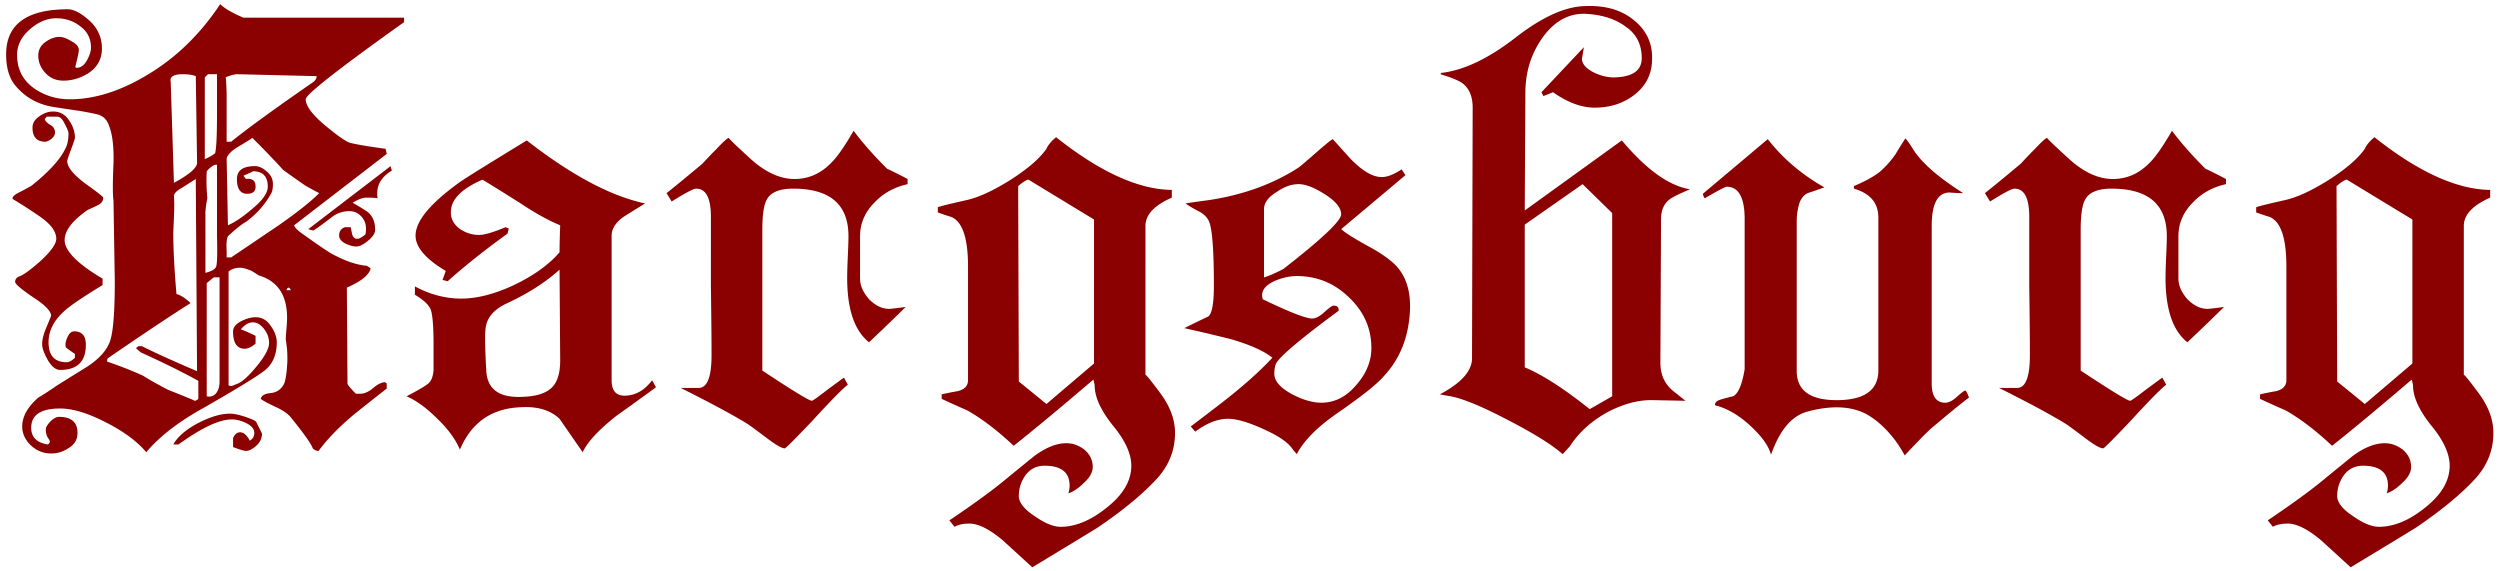 <svg xmlns="http://www.w3.org/2000/svg" width="140" height="32" viewBox="-10 0 4478 1024">
   <path fill="darkred" d="M691.201 305.792c-20.736 12.288-29.185 29.184-25.344 50.688 1.536-1.536-5.376-2.304-20.736-2.304-6.144 0-14.208 3.072-24.192 9.216 4.608 2.303 12.288 6.912 23.04 13.824 11.52 6.912 17.28 18.432 17.28 34.56 0 6.144-4.224 12.672-12.672 19.584-8.448 6.911-15.36 10.368-20.736 10.368-6.144 0-13.056-1.92-20.737-5.76-6.91-3.84-10.367-8.448-10.367-13.824 0-7.68 3.456-12.672 10.367-14.976h10.368c.77 3.84 1.537 7.68 2.305 11.52 1.536 6.144 4.608 9.216 9.216 9.216 3.84 0 8.832-2.688 14.976-8.064 2.303-12.288.383-22.272-5.76-29.952-6.144-7.68-13.824-11.52-23.04-11.52-11.52 0-21.889 3.456-31.105 10.368-16.895 13.056-28.03 21.12-33.407 24.192-1.536 0-4.608-.768-9.216-2.304l147.455-112.896zM713.089 39.68c-117.504 83.712-176.256 129.792-176.256 138.24 0 12.288 12.672 28.8 38.016 49.536 21.503 17.664 35.711 27.263 42.624 28.8 13.055 3.072 33.792 6.528 62.208 10.368 0-1.536.768 1.536 2.304 9.216L516.096 403.712c1.536 4.608 6.912 9.984 16.128 16.128 24.576 17.664 41.473 29.184 50.689 34.56 23.807 13.056 44.927 20.352 63.36 21.888 1.535.768 3.84 2.304 6.911 4.608-2.304 11.52-16.511 23.04-42.624 34.56l1.153 172.8c2.303 3.84 7.295 9.6 14.975 17.28h8.065c6.912 0 14.208-3.072 21.887-9.216 7.68-6.912 14.977-10.752 21.889-11.52l3.456 2.304v9.216c-28.416 22.272-48.769 38.4-61.057 48.384-26.112 22.273-46.463 43.393-61.055 63.36-3.84 0-7.296-1.536-10.368-4.608-3.073-8.448-16.128-26.88-39.168-55.296-5.376-6.912-14.977-13.44-28.8-19.584-13.056-6.143-21.504-10.752-25.344-13.824 1.536-6.144 7.68-9.6 18.432-10.368 11.52-1.536 19.584-7.68 24.192-18.432 2.304-7.68 3.839-17.664 4.607-29.952.769-8.448.769-18.432 0-29.952-1.536-13.056-2.303-18.816-2.303-17.28 0-3.84.383-9.984 1.151-18.432.769-8.448 1.152-15.36 1.152-20.736 0-40.704-16.895-66.048-50.687-76.031-2.304-1.537-6.528-4.225-12.674-8.065-9.215-3.84-16.127-5.76-20.735-5.76-8.449 0-15.36 2.304-20.737 6.912V690.56c1.536.769 3.456 1.153 5.76 1.153l11.52-4.608c8.449-3.84 19.585-14.209 33.409-31.104 14.592-17.664 21.888-31.488 21.888-41.472 0-9.216-3.073-17.664-9.216-25.345-6.144-7.68-12.672-11.52-19.584-11.52-7.681 0-14.977 4.225-21.889 12.673 5.376 1.536 14.208 5.376 26.496 11.52v13.824c-6.911 6.144-13.44 9.216-19.584 9.216-13.823 0-20.735-10.368-20.735-31.104 0-7.68 5.76-14.208 17.279-19.584 8.448-3.84 16.129-5.76 23.04-5.76 11.52 0 20.736 5.376 27.648 16.128 6.913 9.983 10.369 19.584 10.369 28.8 0 22.272-7.296 39.168-21.89 50.688-13.822 10.752-49.534 32.64-107.135 65.663-46.08 25.345-81.024 52.225-104.832 80.641-16.896-19.968-41.472-38.017-73.728-54.145-31.488-16.127-58.368-24.19-80.64-24.19-34.56 0-51.84 11.519-51.84 34.559 0 16.895 9.984 26.88 29.952 29.952 2.304-1.536 3.456-3.456 3.456-5.76 0-.769-1.536-3.456-4.608-8.064-2.304-5.376-3.072-10.752-2.304-16.128 1.536-3.84 4.607-8.064 9.216-12.672 5.376-4.609 9.984-6.912 13.824-6.912 22.273 0 33.408 9.6 33.408 28.8 0 11.52-4.992 20.352-14.976 26.496-9.984 6.912-20.736 10.368-32.256 10.368-13.823 0-26.112-4.992-36.864-14.976-9.984-9.984-14.976-21.12-14.976-33.408 0-17.664 9.6-34.944 28.8-51.84 6.912-3.84 16.512-9.984 28.8-18.432.768-.768 20.352-13.056 58.752-36.864 22.272-14.593 36.096-30.337 41.472-47.232s8.064-52.224 8.064-105.984l-2.304-144c-1.536-10.752-1.536-33.408 0-67.968.768-29.184-1.92-51.455-8.064-66.815-3.84-11.52-11.52-18.433-23.04-20.737-10.752-2.303-20.736-4.223-29.952-5.76-.768 0-16.128-2.303-46.08-6.912-29.184-4.608-52.608-18.047-70.272-40.32C4.99 138.368-.001 120.321-.001 97.281 0 43.52 36.863 16.64 110.591 16.64c10.752 0 23.808 6.912 39.168 20.736 8.448 7.68 14.592 16.897 18.433 27.649 2.303 6.91 3.456 14.207 3.456 21.887 0 19.2-8.448 34.176-25.345 44.928-13.823 8.448-28.415 12.672-43.775 12.672-13.056 0-23.808-4.607-32.256-13.823s-12.673-19.584-12.673-31.105c0-9.983 4.225-18.048 12.673-24.192 8.448-6.144 16.895-9.216 25.344-9.216 6.143 0 13.44 2.689 21.887 8.064 9.216 4.609 13.44 10.369 12.672 17.28-.767 5.377-2.687 14.208-5.76 26.496-.768 2.304 0 3.456 2.304 3.456 7.68 0 14.208-5.376 19.584-16.128 3.841-7.68 5.76-14.208 5.76-19.584 0-16.128-6.144-28.8-18.432-38.016-12.288-9.984-26.88-14.976-43.775-14.976-16.897 0-33.025 6.912-48.385 20.736C26.88 66.56 19.583 81.536 19.583 98.432c0 26.112 10.752 46.464 32.256 61.056 18.433 12.289 39.168 18.432 62.208 18.432 43.777 0 89.472-14.208 137.088-42.624 52.224-30.72 96.384-73.344 132.48-127.872 7.68 7.68 21.504 15.744 41.472 24.192h288v8.064h.001zM173.953 354.176c0 6.144-3.456 10.752-10.368 13.824-6.144 3.072-11.905 5.76-17.28 8.065-27.648 19.2-41.472 37.248-41.472 54.143 0 19.2 22.656 42.24 67.968 69.12v11.52c-35.329 21.505-57.985 36.864-67.968 46.08-19.2 16.896-28.8 35.713-28.8 56.448 0 23.808 10.752 35.712 32.256 35.712 4.608 0 9.6-2.687 14.975-8.063v-6.913c-3.84-2.303-9.215-6.144-16.127-11.52-1.537-4.608-.768-10.368 2.304-17.28 3.072-7.68 7.296-11.52 12.672-11.52 13.823 0 20.736 8.065 20.736 24.193 0 29.952-15.36 44.927-46.08 44.927-7.68 0-14.976-5.76-21.888-17.28-6.912-12.288-10.368-21.888-10.368-28.8 0-8.448 2.688-18.816 8.064-31.104l8.064-19.584c0-8.449-10.752-19.584-32.256-33.408-21.504-14.592-32.256-23.808-32.256-27.648s1.92-6.912 5.76-9.216c6.912-1.536 19.967-10.752 39.167-27.648 19.2-17.664 28.801-31.104 28.801-40.32 0-13.824-11.135-28.032-33.408-42.623a894.743 894.743 0 00-44.929-28.8c-.767-3.841 3.841-8.065 13.825-12.673 13.055-6.911 19.967-10.751 20.736-11.52 30.72-24.576 50.688-46.464 59.904-65.664 3.84-6.912 5.76-16.128 5.76-27.648 0-3.071-2.304-8.831-6.912-17.28-3.84-8.448-8.448-12.671-13.824-12.671H72.577l-3.456 4.607c1.536 3.84 4.992 7.296 10.368 10.368s8.064 7.68 8.064 13.824c0 3.84-2.304 7.68-6.912 11.52-4.609 3.072-8.064 4.608-10.368 4.608-15.36 0-23.04-8.448-23.04-25.343 0-7.681 3.84-14.208 11.52-19.584 8.448-6.145 16.895-9.217 25.344-9.217 12.288 0 21.888 5.376 28.8 16.128 6.912 9.984 10.368 20.352 10.368 31.104 0 1.536-2.304 8.448-6.912 20.736-4.608 12.289-6.912 19.2-6.912 20.736 0 10.752 10.752 24.192 32.256 40.32 21.504 15.36 32.256 23.808 32.256 25.344zM458.497 776.96c0 8.448-3.456 15.744-10.368 21.888-6.912 6.144-13.056 9.217-18.432 9.217-3.072 0-10.752-2.304-23.04-6.913v-16.128c3.071-6.912 7.296-10.368 12.672-10.368 6.144 0 11.904 4.992 17.28 14.976 5.376-3.071 8.064-7.68 8.064-13.824 0-6.911-4.609-12.671-13.824-17.28s-18.048-6.912-26.496-6.912c-22.272 0-54.144 14.976-95.616 44.928h-9.216c7.68-13.824 22.272-26.496 43.776-38.016 22.272-11.52 41.472-17.28 57.6-17.28 6.912 0 16.127 1.92 27.648 5.76s18.048 6.912 19.584 9.216zm97.92-640.512l-141.696-3.456c-5.376 0-12.672 1.92-21.888 5.76.769-3.84 1.536 5.76 2.304 28.8v86.4h8.064c28.416-23.04 77.569-58.752 147.456-107.136 3.84-3.072 5.76-6.528 5.76-10.37v.002zm-178.56 66.816v-70.272h-16.129l-5.76 5.76v146.305c6.144-2.303 12.288-5.76 18.433-10.367 2.304-7.68 3.456-31.488 3.456-71.425zm183.168 142.848c-6.145-3.072-14.593-7.68-25.345-13.824-9.983-6.912-23.04-16.128-39.168-27.649-13.055-14.591-31.488-33.792-55.296-57.6-1.536 1.537-10.752 7.297-27.647 17.281-10.752 6.912-16.897 13.44-18.433 19.584l2.305 119.808c12.288-5.376 26.111-14.592 41.472-27.647 19.967-16.128 29.952-29.952 29.952-41.473 0-18.432-8.832-27.648-26.496-27.648.767 0-4.993 2.688-17.282 8.064 1.537 1.536 3.073 3.456 4.609 5.76 11.52-1.536 17.28 3.072 17.28 13.824 0 8.448-4.993 12.672-14.976 12.672-12.288 0-18.431-8.832-18.431-26.496 0-15.36 10.752-23.04 32.256-23.04 6.912 0 13.824 3.072 20.735 9.216 7.68 6.144 11.52 13.825 11.52 23.04 0 7.68-1.152 13.44-3.455 17.28-10.752 19.2-25.344 35.713-43.777 49.536-9.216 5.376-20.351 14.208-33.407 26.496-2.304 4.608-3.072 13.056-2.305 25.344v12.672h8.065l85.248-57.6c33.024-23.04 57.216-42.24 72.576-57.6zm-218.88-55.296l-2.304-154.368c-6.143-2.304-13.824-3.456-23.04-3.456-16.895 0-24.191 4.608-21.887 13.824l5.76 180.862c28.415-15.36 42.24-27.647 41.472-36.863zm168.192 229.248c-3.072-6.145-5.76-6.145-8.064 0h8.064zm-132.48-97.92v-126.72c-3.072-.768-6.912.769-11.52 4.608s-6.913 6.528-6.913 8.064c-.768 15.36-.383 31.104 1.153 47.232-1.536 6.912-2.689 14.976-3.456 24.192v109.44c12.288-3.073 18.815-7.296 19.584-12.672 1.536-5.376 1.92-23.425 1.152-54.145zm4.608 261.504V497.024h-10.368a823.925 823.925 0 00-12.672 10.367v202.752c6.143 1.536 11.52.001 16.128-4.607 4.608-5.376 6.912-12.672 6.912-21.888zm-38.016 31.104v-32.256c-27.648-15.36-61.824-32.256-102.528-50.688-3.072-2.304-6.145-4.993-9.216-8.064l4.608-3.456h5.76c23.04 11.52 56.064 26.496 99.072 44.928l-2.304-344.448-25.344 16.129c-8.448 4.607-13.056 9.215-13.824 13.823.768 9.216.768 22.272 0 39.168-.769 18.432-1.152 27.264-1.152 26.496 0 29.952 1.92 66.815 5.76 110.592 6.912 1.536 15.36 6.913 25.344 16.129-35.328 22.271-84.864 55.295-148.607 99.071-.767 1.536-1.151 3.456-1.151 5.76 24.575 8.448 46.079 16.896 64.51 25.345 10.752 6.912 25.728 15.36 44.928 25.343 33.025 13.056 48.769 19.584 47.233 19.584 2.303 0 4.608-1.152 6.912-3.456zm820.061-20.736a5562.624 5562.624 0 01-70.272 50.688c-32.256 25.344-52.608 47.232-61.056 65.665-26.112-37.632-39.936-57.601-41.472-59.905-16.128-15.36-38.784-22.272-67.968-20.736-52.992 1.536-89.856 26.88-110.592 76.032-7.68-18.431-21.12-36.863-40.32-55.296-19.2-19.2-37.632-32.64-55.296-40.32 20.736-10.752 33.792-18.432 39.168-23.04 5.376-4.608 8.447-12.671 9.216-24.192v-44.927c0-38.4-2.304-60.673-6.912-66.817-3.84-6.912-12.672-14.591-26.496-23.04v-14.975c26.88 14.592 54.528 21.887 82.944 21.887s59.904-8.064 94.464-24.192c35.328-16.895 62.592-36.48 81.792-58.752 0-11.52.384-27.647 1.152-48.384-20.736-8.448-44.928-21.887-72.576-40.32-35.328-22.272-57.6-36.096-66.816-41.472-36.865 16.128-55.68 34.945-56.448 56.448-.768 12.289 4.224 22.656 14.976 31.104 10.752 7.68 22.656 11.52 35.712 11.52 9.216 0 24.96-4.608 47.232-13.824l5.76 2.304-2.304 9.217c-41.472 29.952-77.184 58.367-107.136 85.247l-9.216-2.304 5.76-16.128c-36.096-21.504-54.144-42.624-54.144-63.36 0-26.112 26.88-58.368 80.64-96.768 9.984-6.912 49.536-31.488 118.654-73.727 79.873 62.208 150.528 99.84 211.97 112.896-26.113 16.128-39.552 24.576-40.32 25.344-13.057 9.984-19.585 20.736-19.585 32.255v259.2c0 18.433 7.68 27.649 23.04 27.649 19.2 0 35.713-9.216 49.536-27.649zm-171.649-48.384L991.709 483.2c-24.577 22.272-55.681 42.24-93.313 59.904-23.807 10.752-36.864 25.728-39.168 44.928-1.536 10.752-1.151 36.096 1.153 76.032 1.536 31.487 20.736 47.232 57.6 47.232 26.112 0 44.928-4.609 56.447-13.825 12.289-9.215 18.433-26.495 18.433-51.84zm619.129-95.616c-14.593 14.593-36.48 35.713-65.664 63.36-26.112-20.735-39.168-59.135-39.168-115.199 0-9.215.384-22.272 1.151-39.168.769-16.895 1.153-28.8 1.153-35.712 0-56.832-33.025-85.248-99.073-85.248-24.575 0-40.319 6.529-47.231 19.584-5.376 9.216-8.065 27.265-8.065 54.145v252.288c54.529 36.096 84.096 54.144 88.705 54.144 1.536 0 10.752-6.529 27.648-19.584 17.664-13.056 27.647-20.352 29.951-21.888l6.912 12.672c-9.216 6.912-30.72 28.8-64.511 65.664-30.72 32.256-46.848 48.384-48.384 48.384-5.376 0-16.128-6.144-32.256-18.432-21.504-16.128-33.025-24.576-34.56-25.345-26.113-16.127-66.049-37.631-119.81-64.511h32.256c15.36 0 23.04-19.584 23.04-58.752 0-27.648-.384-68.737-1.152-123.265V388.737c0-33.792-8.832-50.689-26.496-50.689-4.608 0-19.2 7.68-43.776 23.04l-9.215-14.975c14.591-11.52 36.095-29.185 64.511-52.993a736.06 736.06 0 0124.193-25.343c13.055-13.825 20.735-20.737 23.039-20.737-1.536 0 11.137 12.288 38.016 36.865 26.88 24.575 53.376 36.863 79.489 36.863 24.575 0 46.079-9.216 64.511-27.648 10.752-9.984 24.577-29.568 41.472-58.752 15.36 20.736 35.328 43.392 59.904 67.968 8.449 3.84 20.737 9.984 36.865 18.432v9.217c-23.808 5.376-43.392 16.128-58.752 32.256-17.664 17.664-26.496 38.015-26.496 61.055v76.032c0 12.289 5.376 24.577 16.128 36.865 11.519 11.52 23.423 17.279 35.711 17.279 3.84 0 13.825-1.152 29.953-3.456zm482.65 225.792c0 30.72-10.752 57.984-32.256 81.792-25.344 27.648-60.67 56.833-105.982 87.553-8.448 5.376-47.617 29.183-117.505 71.423l-52.991-48.383c-23.808-19.968-43.777-29.952-59.904-29.952-10.752 0-19.584 1.92-26.497 5.76l-9.215-11.52c44.544-29.952 78.72-54.913 102.527-74.881a12268.205 12268.205 0 0149.535-40.32c20.736-15.36 39.936-23.04 57.6-23.04 11.521 0 22.273 3.84 32.256 11.52 9.984 8.448 14.976 18.817 14.976 31.105 0 9.215-4.992 18.431-14.976 27.647-9.983 9.986-19.584 16.513-28.8 19.584 1.537-4.608 2.304-9.216 2.304-13.822 0-23.809-14.975-35.713-44.927-35.713-13.825 0-24.96 5.376-33.409 16.129-8.448 11.52-12.672 24.191-12.672 38.014 0 11.521 9.216 23.425 27.648 35.712 18.433 13.056 34.177 19.584 47.232 19.584 26.88 0 54.529-11.52 82.945-34.56 29.183-23.04 43.775-48 43.775-74.88 0-21.504-11.136-45.695-33.408-72.575-21.504-26.88-32.256-50.689-32.256-71.425 0-.768-.768-4.224-2.304-10.367-58.368 49.92-105.983 89.471-142.848 118.655-28.416-26.88-56.064-48-82.944-63.36-10.752-4.608-26.112-11.52-46.08-20.736v-8.064c9.984-2.303 19.584-4.224 28.8-5.76 12.288-3.072 18.432-9.6 18.432-19.584V477.44c0-50.689-9.984-80.256-29.952-88.704-5.376-1.536-13.44-4.225-24.192-8.065v-9.216c3.072-1.536 19.969-5.76 50.688-12.672 21.504-4.608 47.616-16.511 78.336-35.711 31.487-19.968 53.376-38.785 65.664-56.449 3.072-6.912 8.831-13.824 17.28-20.736 78.336 62.208 147.457 93.696 207.36 94.465v13.824c-31.488 13.823-47.232 30.72-47.232 50.689V672.13c0-2.304 8.832 8.448 26.495 32.255 17.664 23.808 26.496 47.617 26.496 71.424zm-145.15-124.416V393.344l-117.504-71.424c-3.072 0-9.217 3.84-18.433 11.52l1.153 350.209 49.536 40.319zm566.14-94.464c-2.304 46.849-17.664 85.633-46.08 116.354-12.288 14.592-40.704 37.248-85.248 67.968-35.328 24.576-59.136 48.768-71.424 72.576l-6.912-8.064c-7.68-12.289-25.344-24.576-52.992-36.864-26.88-12.288-48-18.432-63.36-18.432-18.432 0-38.016 7.68-58.752 23.04l-8.064-9.216c41.472-31.488 66.816-51.072 76.032-58.752 28.416-23.04 51.84-44.544 70.272-64.512-15.36-12.288-40.32-23.425-74.88-33.408a3237.068 3237.068 0 00-82.944-19.584 2226.987 2226.987 0 0142.623-20.736c6.912-4.609 10.369-23.04 10.369-55.296 0-65.28-3.073-104.064-9.216-116.353-3.84-7.68-10.752-13.824-20.737-18.433-9.983-5.376-16.895-9.6-20.735-12.672 9.216-1.536 22.656-3.456 40.32-5.76 62.207-9.215 116.352-28.8 162.432-58.752 2.304-1.536 12.672-10.368 31.104-26.496s28.416-24.192 29.952-24.192l31.104 34.56c21.504 22.272 40.32 33.408 56.448 33.408 9.984 0 21.888-4.608 35.713-13.824l6.91 10.369-115.197 96.767c7.68 6.912 24.191 17.28 49.535 31.104 25.345 13.824 43.009 26.88 52.992 39.169 15.36 19.2 22.273 44.544 20.736 76.03zm-123.27-172.8c0-11.52-9.6-23.424-28.8-35.712s-34.944-18.432-47.232-18.432c-13.056 0-26.112 4.608-39.168 13.824-15.36 9.216-23.04 19.584-23.04 31.104v122.112c8.448-2.304 19.968-7.296 34.56-14.976 69.12-53.76 103.68-86.4 103.68-97.92zm54.15 239.616c0-35.328-13.44-65.664-40.32-91.008-26.113-25.344-57.216-38.016-93.312-38.016-12.288 0-24.96 2.688-38.015 8.064-16.128 6.912-24.193 15.744-24.193 26.496 0 1.536.384 3.84 1.153 6.912 47.616 23.04 77.183 34.56 88.703 34.56 6.144 0 13.44-3.84 21.888-11.52 8.449-7.68 13.825-11.52 16.128-11.52 6.912 0 9.985 3.072 9.216 9.216-64.512 47.616-101.376 78.336-110.592 92.16-3.072 4.608-4.608 11.52-4.608 20.736 0 13.056 10.752 25.344 32.256 36.864 19.2 9.984 36.48 14.976 51.84 14.976 23.808 0 44.544-10.368 62.208-31.104 18.432-20.736 27.648-43.008 27.648-66.816zm570.9-284.544c-19.968 8.448-32.256 14.592-36.864 18.432-9.985 7.68-14.977 19.584-14.977 35.711l-1.151 256.897c0 20.735 7.296 37.248 21.887 49.536l23.04 18.431-57.6-1.152c-24.575-.768-50.688 5.76-78.335 19.584-30.72 16.128-54.528 37.248-71.425 63.36l-12.672 13.824c-19.2-16.895-51.84-37.248-97.92-61.056-45.311-23.808-79.487-38.016-102.527-42.624-5.376-.768-11.904-1.92-19.584-3.455 37.632-19.968 56.831-41.088 57.6-63.36l1.152-450.433c0-19.967-6.144-34.56-18.432-43.776-6.144-4.608-19.2-9.984-39.168-16.128l1.152-2.304c40.704-4.608 85.632-26.112 134.784-64.512 46.848-36.096 87.936-54.528 123.264-55.296 36.864-1.536 66.432 7.296 88.704 26.496 22.273 18.432 32.64 42.24 31.104 71.424-.768 26.112-12.287 47.232-34.56 63.36-19.2 13.824-41.855 20.736-67.968 20.736-23.807 0-48.767-9.215-74.88-27.648l-17.28 6.912-3.456-6.912 76.032-80.64-3.456 20.736c0 8.448 6.144 16.128 18.432 23.04 13.055 6.912 26.112 10.368 39.168 10.368 33.024-.769 49.536-12.288 49.536-34.56 0-24.576-9.6-43.392-28.8-56.448-18.433-13.824-42.624-21.504-72.576-23.04-31.488-.768-57.985 14.976-79.488 47.232-18.432 27.648-27.648 59.136-27.648 94.464l-1.152 210.815 173.952-125.567c43.776 52.224 84.48 81.409 122.112 87.552v.001zm-139.39 42.624l-52.992-51.84-103.68 72.575v255.744c31.488 13.056 70.272 38.016 116.354 74.88l40.32-23.04V381.824h-.002zm162.5-34.56l116.354-97.92c26.88 34.56 60.672 63.36 101.376 86.4a1043.823 1043.823 0 01-26.496 9.216c-8.448 2.304-14.592 8.832-18.433 19.584-3.071 10.752-4.607 21.12-4.607 31.105v270.72c.768 33.793 24.576 50.688 71.424 50.688 49.152 0 74.112-17.28 74.88-51.84V389.89c0-26.113-14.592-43.392-43.776-51.84v-4.608c19.968-8.448 35.327-16.896 46.08-25.344 10.752-9.216 20.352-19.968 28.8-32.256a544.426 544.426 0 0117.28-27.648c1.536.768 5.76 6.528 12.671 17.28 14.593 24.576 44.929 51.456 91.01 80.64-6.144 0-14.593-.384-25.346-1.152-20.735.768-31.103 20.736-31.103 59.904v282.24c0 23.04 8.064 34.56 24.192 34.56 6.144 0 13.056-3.456 20.736-10.369 7.68-6.912 12.673-10.752 14.976-11.519 1.536 0 3.84 4.224 6.912 12.672-15.36 11.52-38.4 30.336-69.12 56.448-8.448 7.68-23.807 23.424-46.08 47.231a228.548 228.548 0 00-18.432-28.8c-16.128-20.736-33.408-36.096-51.84-46.08-27.648-13.824-62.592-14.976-104.832-3.455-27.648 7.68-49.152 33.408-64.512 77.183-3.84-15.36-16.128-32.64-36.864-51.84-20.736-19.2-41.856-31.487-63.36-36.863-.768-4.608 2.688-8.064 10.368-10.368 7.68-2.304 14.976-4.225 21.888-5.76 9.216-4.608 16.127-20.736 20.736-48.385V388.738c-.768-36.096-11.52-54.144-32.256-54.144-3.84.768-16.896 7.68-39.168 20.736-1.536-1.536-2.688-4.224-3.456-8.064zm933.97 202.752c-14.593 14.593-36.48 35.713-65.664 63.36-26.112-20.735-39.168-59.135-39.168-115.199 0-9.215.384-22.272 1.151-39.168.769-16.895 1.153-28.8 1.153-35.712 0-56.832-33.025-85.248-99.073-85.248-24.575 0-40.319 6.529-47.231 19.584-5.376 9.216-8.065 27.265-8.065 54.145v252.288c54.529 36.096 84.096 54.144 88.705 54.144 1.536 0 10.752-6.529 27.648-19.584 17.664-13.056 27.648-20.352 29.952-21.888l6.911 12.672c-9.216 6.912-30.72 28.8-64.512 65.664-30.72 32.256-46.847 48.384-48.383 48.384-5.376 0-16.128-6.144-32.256-18.432-21.504-16.128-33.025-24.576-34.56-25.345-26.113-16.127-66.049-37.631-119.81-64.511h32.256c15.36 0 23.04-19.584 23.04-58.752 0-27.648-.384-68.737-1.152-123.265V388.737c0-33.792-8.832-50.689-26.495-50.689-4.609 0-19.2 7.68-43.777 23.04l-9.215-14.975c14.591-11.52 36.095-29.185 64.511-52.993a736.06 736.06 0 0124.193-25.343c13.055-13.825 20.736-20.737 23.04-20.737-1.537 0 11.135 12.288 38.015 36.865 26.88 24.575 53.376 36.863 79.489 36.863 24.575 0 46.079-9.216 64.511-27.648 10.752-9.984 24.576-29.568 41.472-58.752 15.36 20.736 35.328 43.392 59.904 67.968 8.448 3.84 20.737 9.984 36.865 18.432v9.217c-23.808 5.376-43.392 16.128-58.752 32.256-17.665 17.664-26.497 38.015-26.497 61.055v76.032c0 12.289 5.376 24.577 16.128 36.865 11.52 11.52 23.424 17.279 35.712 17.279 3.84 0 13.824-1.152 29.952-3.456h.001zm482.65 225.792c0 30.72-10.752 57.984-32.256 81.792-25.344 27.648-60.67 56.833-105.982 87.553-8.448 5.376-47.616 29.183-117.504 71.423l-52.992-48.383c-23.808-19.968-43.776-29.952-59.904-29.952-10.752 0-19.584 1.92-26.496 5.76l-9.216-11.52c44.544-29.952 78.72-54.913 102.527-74.881a12268.205 12268.205 0 0149.535-40.32c20.736-15.36 39.936-23.04 57.6-23.04 11.521 0 22.273 3.84 32.256 11.52 9.984 8.448 14.976 18.817 14.976 31.105 0 9.215-4.992 18.431-14.976 27.647-9.983 9.986-19.584 16.513-28.8 19.584 1.537-4.608 2.304-9.216 2.304-13.822 0-23.809-14.975-35.713-44.927-35.713-13.825 0-24.96 5.376-33.409 16.129-8.448 11.52-12.672 24.191-12.672 38.014 0 11.521 9.216 23.425 27.648 35.712 18.433 13.056 34.177 19.584 47.232 19.584 26.88 0 54.529-11.52 82.945-34.56 29.183-23.04 43.775-48 43.775-74.88 0-21.504-11.136-45.695-33.407-72.575-21.505-26.88-32.257-50.689-32.257-71.425 0-.768-.767-4.224-2.304-10.367-58.368 49.92-105.983 89.471-142.848 118.655-28.416-26.88-56.064-48-82.944-63.36-10.752-4.608-26.112-11.52-46.08-20.736v-8.064c9.984-2.303 19.584-4.224 28.8-5.76 12.288-3.072 18.432-9.6 18.432-19.584V477.44c0-50.689-9.984-80.256-29.952-88.704-5.376-1.536-13.44-4.225-24.192-8.065v-9.216c3.072-1.536 19.969-5.76 50.688-12.672 21.504-4.608 47.617-16.511 78.336-35.711 31.488-19.968 53.376-38.785 65.664-56.449 3.072-6.912 8.832-13.824 17.28-20.736 78.337 62.208 147.457 93.696 207.36 94.465v13.824c-31.488 13.823-47.232 30.72-47.232 50.689V672.13c0-2.304 8.832 8.448 26.495 32.255 17.664 23.808 26.496 47.617 26.496 71.424zm-145.15-124.416V393.344l-117.504-71.424c-3.072 0-9.217 3.84-18.433 11.52l1.153 350.209 49.536 40.319z" />
</svg>